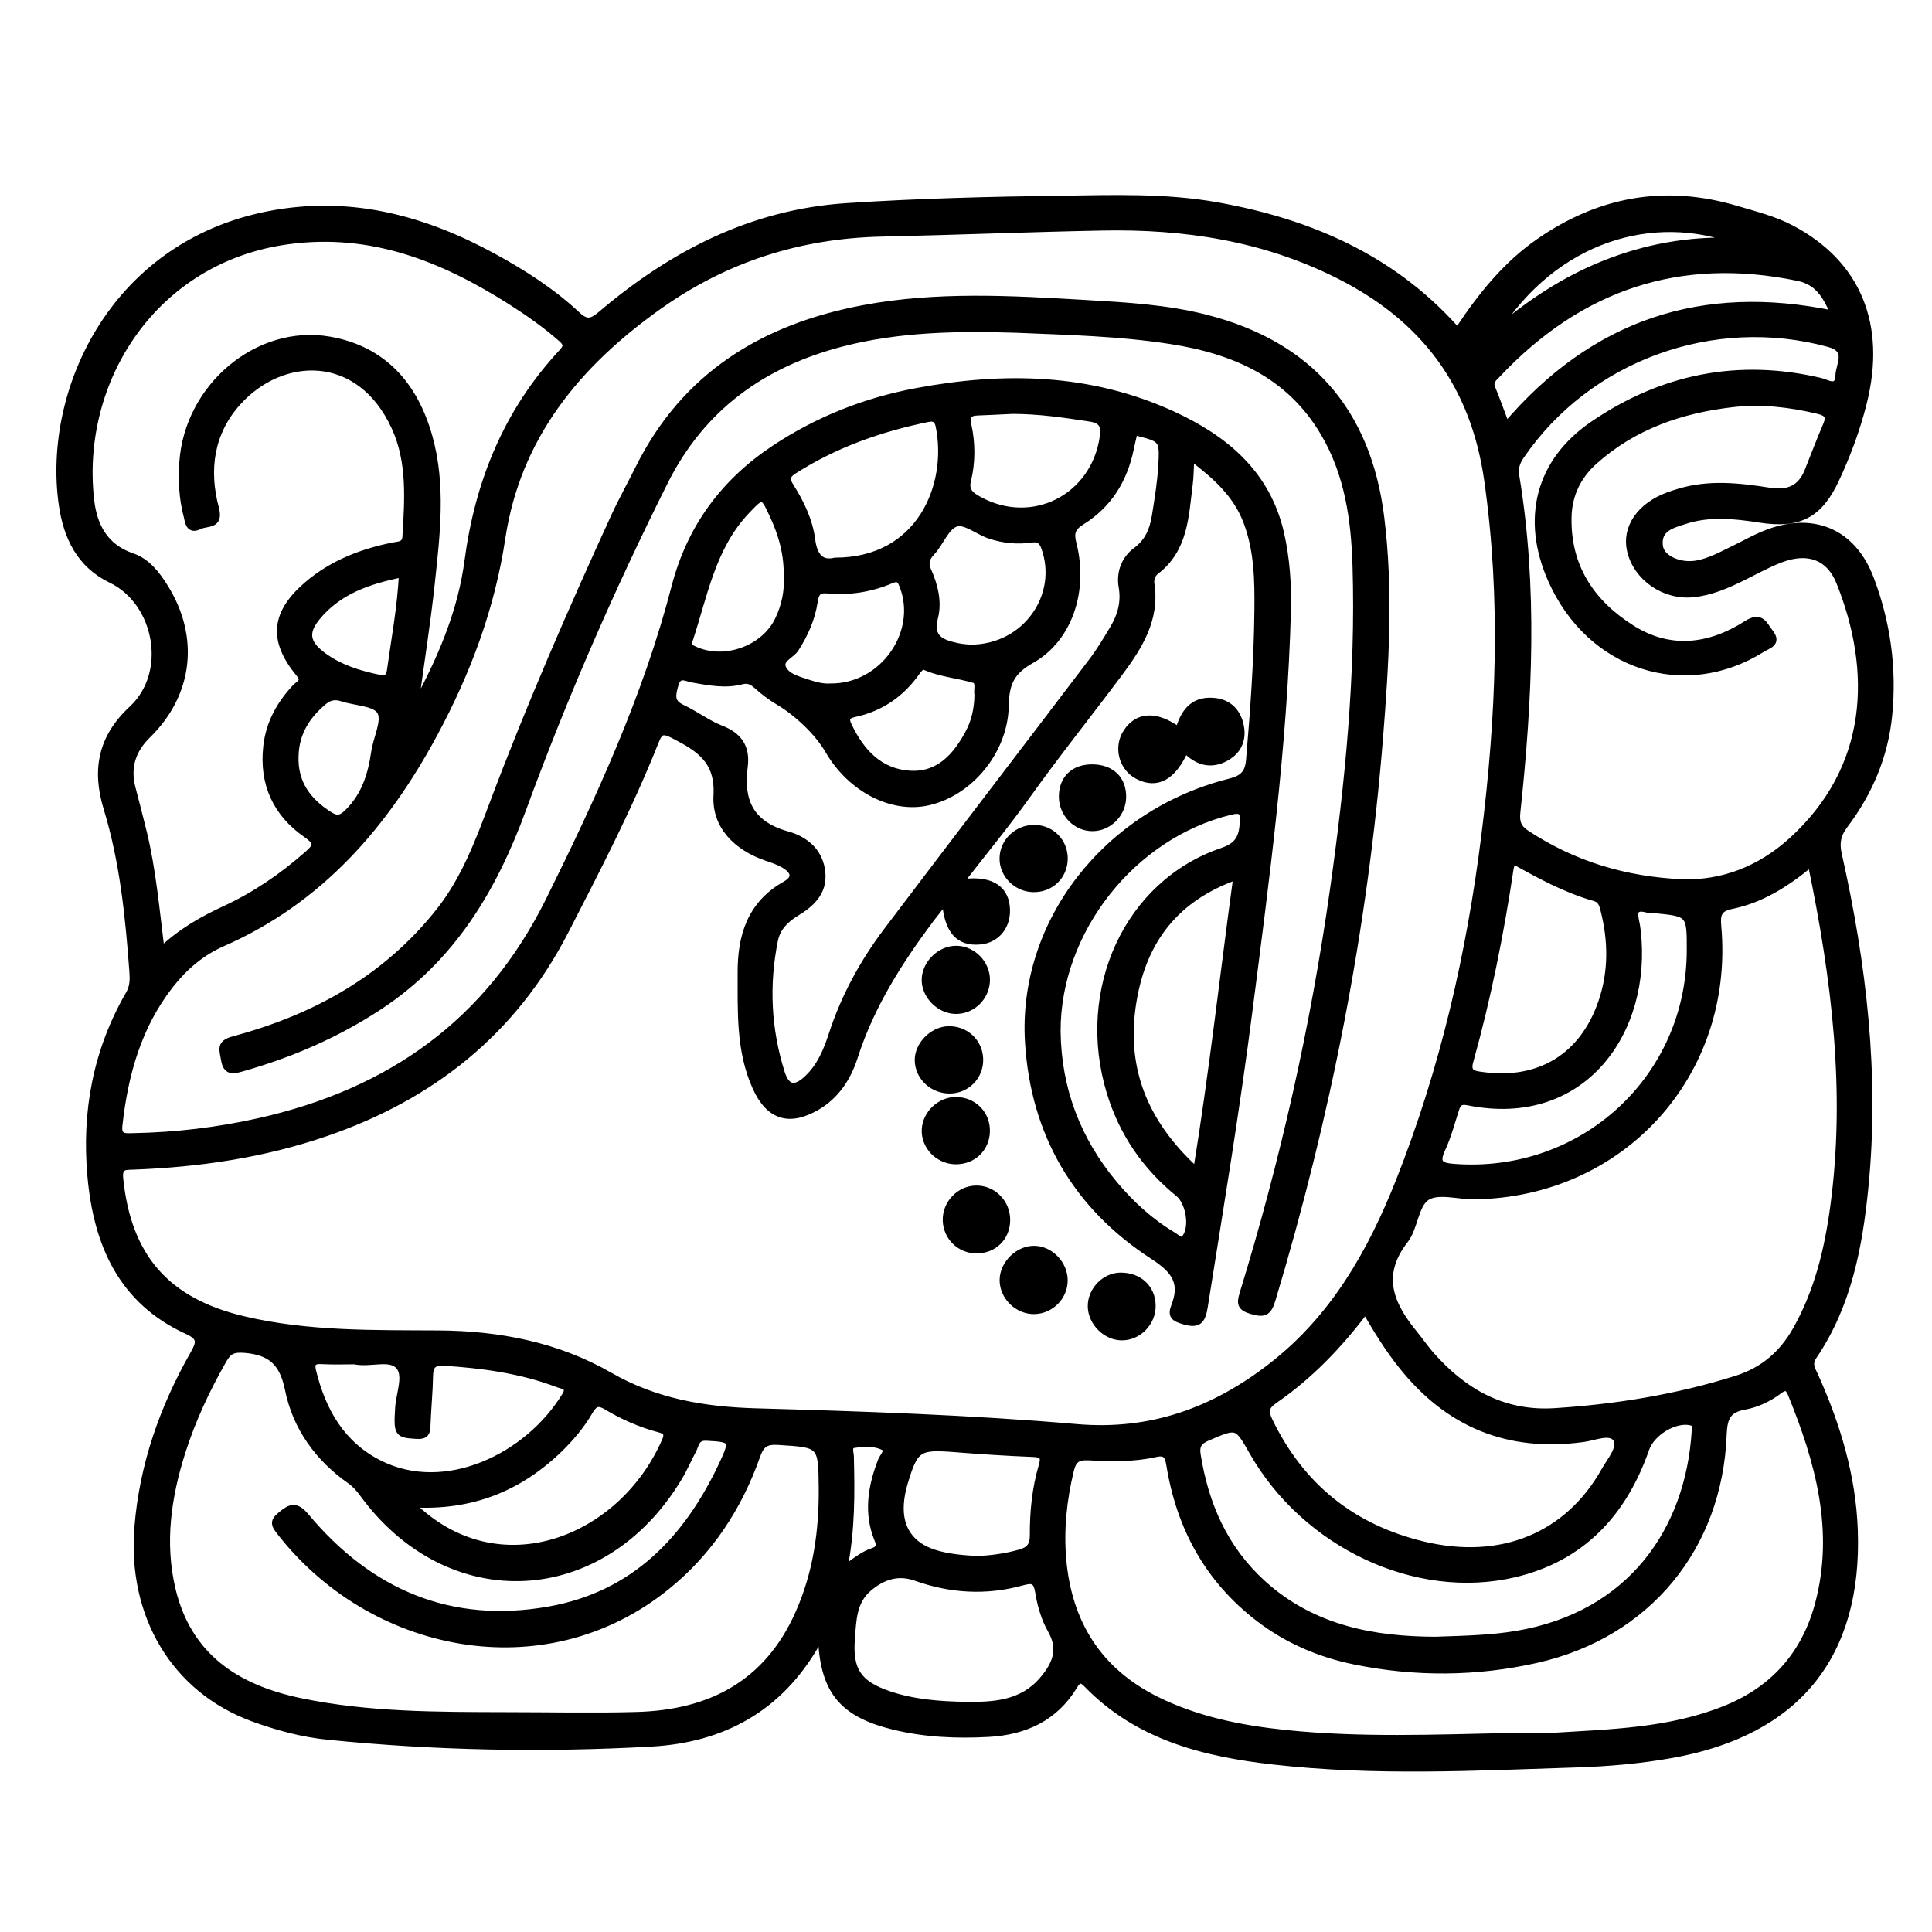 <?xml version="1.0" encoding="utf-8"?>
<!-- Generator: Adobe Illustrator 23.0.0, SVG Export Plug-In . SVG Version: 6.00 Build 0)  -->
<svg version="1.0" xmlns="http://www.w3.org/2000/svg" xmlns:xlink="http://www.w3.org/1999/xlink" x="0px" y="0px"
	 viewBox="0 0 3000 3000" style="enable-background:new 0 0 3000 3000;" xml:space="preserve">
<style type="text/css">
	.st0{stroke:#000000;stroke-width:10;stroke-miterlimit:10;}
</style>
<g id="Layer_1">
</g>
<g id="Layer_2">
	<g>
		<path class="st0" d="M2264.6,512.1c34.3-51.9,72.8-100.3,124.6-136.4c94.4-65.7,196.3-84.2,307.4-51.1c28.8,8.6,58,15.8,84.7,29.8
			c103.5,54.5,143,150.2,112.3,271.9c-10.3,40.9-25,80.3-42.8,118.4c-25.9,55.5-57.8,71.3-118.5,61.8c-38.9-6.1-78.5-10.2-116.8,2.5
			c-18.3,6-41.6,11.3-38.4,38.6c2.3,19.9,31.4,32.4,57.7,27.7c21.1-3.8,39.3-14.3,58.2-23.4c15.6-7.5,30.7-16.2,46.7-22.7
			c73.2-30,136.6-5.1,164.8,68.7c26,68.2,36,139.8,28.7,212.8c-6.3,63.4-30.6,120.3-68.8,170.8c-11.1,14.7-13.4,27.6-9.4,45.3
			c38.3,170.4,58.6,342.5,41.2,517.3c-9.2,92.5-26.4,183-80,262c-8.3,12.2-2.2,20.2,2.1,29.9c34.4,76.5,58.5,155.8,61.5,240
			c7.1,195.1-90,313.9-282.6,348.6c-49.7,9-99.8,13.3-150,14.9c-156.3,5.1-312.8,13.2-468.8-4.4c-107.9-12.1-211.1-37.6-290.5-119.4
			c-9.2-9.5-13.5-8.1-19.9,2.4c-30.2,49.8-76.9,70.9-133.1,74c-49.5,2.7-98.7,0.6-147.1-11.2c-78.4-19.2-107.8-53.6-112.4-132.4
			c-4.8-1.6-6.6,2.3-8.2,5.1c-56.8,98.8-144.2,147.3-256.1,153.5c-167.4,9.3-334.7,6.2-501.6-10.6c-40.1-4-79.1-14.5-117-28.4
			c-121.4-44.6-189.8-159.6-178.8-296.5c7.8-96.8,39.1-185.6,86.6-269.1c9.9-17.5,12.1-25.8-9.6-35.7
			c-102.7-46.9-140.7-136.1-150-240.9c-8.9-99.7,8.8-195,59.6-282.6c6.5-11.2,6.4-22.7,5.6-34.5c-6.3-85.8-14.9-171.4-40.2-254
			c-18.3-60.2-8.1-110.2,39.4-154.2c59.9-55.5,40.4-165.2-32.9-200.5c-48.2-23.2-68.7-66.4-75.9-116.2
			c-25.7-178,81.4-411.1,332.8-453.2c121.1-20.3,232.1,10.4,337.3,67.9c46.6,25.4,91.4,54.2,130.3,90.6c14,13.1,22.2,10.9,36-0.7
			c110.5-94,234.4-158.4,382.1-168.1c110.5-7.3,221.1-10,331.8-11.5c81.4-1.1,163.1-4.2,243.7,10.3c141.9,25.4,269.2,80,368.2,189.4
			C2259.7,509.7,2261.6,510.3,2264.6,512.1z M1467.7,1399.2c-9.6,12.1-16,19.7-21.9,27.6c-49.5,66.1-93.4,135-118.9,214.6
			c-10.2,31.8-28.1,59.7-58.1,77.3c-43.3,25.4-74.8,15.2-95.3-30.1c-25.8-57-22.9-117.8-23.1-178c-0.3-57.1,14.9-106.7,68.7-137.1
			c18.9-10.6,12.9-21.6-1.5-30.4c-8.5-5.1-18.2-8.2-27.7-11.5c-46.1-15.9-79.6-49.1-77-96.1c3.1-55.4-28.2-73.7-67.4-94
			c-17.5-9-21.5-5.2-27.8,10.6c-40.2,101.1-90.3,197.6-140,294.2c-80.5,156.3-207.4,256.7-371.9,313.2
			c-96.9,33.3-196.9,47.9-298.8,51.7c-12.2,0.5-22.6-1.1-20.7,18.6c12.3,121.9,72.1,190.7,191.9,219
			c99.8,23.6,201.4,21.5,302.9,22.1c93.7,0.6,184.3,18.1,266,65.2c70.7,40.7,146.4,53.4,226,55.7c166.4,4.7,332.8,10.2,498.6,24.5
			c115.7,10,213.7-25.9,303-95.3c96.4-75,153.9-176.3,198-287.6c68.3-172.7,109.5-351.9,132.5-535.8c23-183.9,30.8-367.7,4.4-552.3
			c-21.2-148-98.5-251.1-231.3-317.8c-116.2-58.4-239-77-366.7-74.5c-114.3,2.2-228.6,6.9-342.9,9.4
			c-127.7,2.9-242.5,39.8-345.9,113.3c-125.9,89.5-219.3,202-243.1,359.8c-16.3,108.2-53.6,208.1-105.2,303.9
			c-76.6,142.2-177.5,258.8-328.8,325.2c-32.4,14.2-58.9,36.7-80.7,64.4c-50.4,64.1-71.1,138.9-79.9,218.3
			c-2.2,19.5,9.6,17.4,21.9,17.2c66-1.2,131.2-9,195.6-23.4c202.3-45.5,355.3-152.6,449.6-342.7c78.1-157.6,151.2-316.3,195.5-487.1
			c23.7-91.7,76.2-163,155.1-215.2c67.3-44.6,140.9-73.6,219.8-88.4c135.7-25.5,269.6-23.1,397.6,35.5
			c81.9,37.5,147.6,91.8,168.8,185.3c8.9,39.4,11.6,79.8,10.5,120c-5.4,208.7-33.3,415.2-59.8,621.8
			c-19.6,153.1-44.9,305.2-69.1,457.6c-3.5,21.8-8.3,30.8-32.6,23.5c-14.9-4.4-20.2-8.4-14.4-23.3c14.3-36.4,0.3-55.8-32.7-77.2
			c-119.5-77.4-185.5-189.9-194.3-332.6c-11.4-185.6,121.1-355.9,312.8-404.3c19.5-4.9,28.6-12.5,30.4-33.4
			c6.7-77.5,12.2-155,13-232.8c0.5-46.6-0.2-93.3-17.2-137.9c-16.1-42.4-47.4-70.3-86.1-99.8c-1,18.9-0.9,29.9-2.3,40.8
			c-6.4,49.6-6.8,101.5-52.3,136.3c-6,4.6-8.5,12.1-7.3,19.8c8.4,54.9-19.1,97.7-49.2,138.1c-47.5,63.7-97.3,125.7-143.5,190.4
			c-32.6,45.6-68.4,88.9-104.2,135.2c44.2-7,69.1,6.6,72.3,37c3.1,28.9-14.5,51.7-41.4,53.9
			C1488.8,1464.6,1471.1,1445.5,1467.7,1399.2z M250.5,1475.4c30.8-29.1,64-47.8,98.7-63.8c46.8-21.7,88.8-50.4,127.5-84.5
			c13.6-12,18.5-17.7-0.5-30.9c-47.4-32.6-68.9-79-62.4-137.2c4-36,20.6-65.8,45-91.8c5.3-5.6,16-8.6,5.5-21.3
			c-43-52-38.5-94.1,12.9-138.1c38.6-33,84.2-50.6,133.3-60.5c8.8-1.8,18.6-0.7,19.4-14.1c3.4-57.7,7.7-116.3-17.2-170.2
			C557.9,544.1,437.6,549,369.5,624.6c-42.5,47.1-50.5,105-34.5,164.7c7.5,28-13.9,21.9-25.1,27.5c-16.9,8.5-17.5-6.8-20-16.5
			c-7-26.8-8.3-54.2-6.5-81.7c7.5-117.8,116.7-210.4,228.4-190.9c83.9,14.7,132.1,70.9,154.4,149.4c21.5,75.5,12.1,152.7,3.9,229
			c-6.4,59.7-15.8,119-23.9,178.8c6.2-1.1,7.6-5.7,9.7-9.6c33.7-64.4,60.8-131.9,70.3-203.8c16.4-123.5,61-232.7,146.2-324.3
			c7.9-8.5,8.5-13.2-0.9-21.4c-24.8-21.8-51.7-40.6-79.4-58.2C687.1,401,576.6,357,448.2,374.2C239.3,402,120.1,590.5,141.2,776.5
			c4.5,39.7,21.3,73,64.1,87.5c23.1,7.9,38.2,27.5,51,48.1c48.3,77.5,38.6,165.2-26.8,229.3c-24,23.5-32.3,50-24.1,82.1
			c5.9,23,12,45.9,17.6,69C237.2,1351.2,242.5,1411.3,250.5,1475.4z M2812.1,1340.8c-39,32.3-77.9,56.5-123.3,65.7
			c-20.8,4.2-22.6,14-21,32.1c20.4,228.4-148.7,415.4-378,418.7c-25.3,0.4-56.6-9.7-74.3,1.8c-18,11.7-18.5,47.2-33.7,66.7
			c-42.7,54.8-22.3,100.2,14.7,145.4c8.7,10.6,16.4,22,25.4,32.3c50.9,57.8,112.3,93.1,192,88.1c96.1-6.1,190.5-21.5,282.5-50.5
			c41.5-13.1,71.3-38.9,92.5-76.5c33.4-59.2,49-123.8,58-190.1C2871.1,1696.3,2849.5,1520.8,2812.1,1340.8z M2613.5,1370.4
			c60.9,1.4,118.4-19.9,167.6-64.2c125.8-113.4,130.5-264.4,75.3-402.1c-16.2-40.4-49.8-51.2-91-35.7c-20.4,7.7-39.6,18.6-59.2,28.2
			c-24.6,12.1-49.6,23.1-77.3,25.8c-44.5,4.5-87.5-25.2-97.4-67.1c-8.4-35.9,15.1-70,59.3-86.2c5.1-1.9,10.4-3.5,15.6-5.1
			c46.9-14.5,94.3-9.1,141.4-1.7c28.6,4.5,48.4-3.6,59.3-30.9c9.5-23.7,18.5-47.7,28.6-71.2c5.9-13.8,1.9-18.9-12.3-22.4
			c-44-10.6-88.6-15.7-133.4-10.5c-79.5,9.2-153.2,34.4-214.1,88.9c-25.6,22.9-39.9,51.9-40.6,86.8c-1.7,77.2,36,133.1,98.4,172.5
			c59.6,37.7,121.2,29.8,178.4-6.8c22.8-14.6,27.2,1.5,36.6,13.5c13,16.7-3.3,19.9-12.1,25.5c-121,76.1-268.2,27.9-328-107.4
			c-41.7-94.2-19.7-183.7,65.4-241.6c107-72.9,225.1-97,352.8-66.9c10,2.3,27.4,14.7,28.2-8.7c0.6-17,17.8-40.2-14.8-49.1
			c-179.9-49.3-374.3,21.4-478.5,174.2c-6.6,9.7-9.6,18.9-7.6,30.6c28.8,174,20.3,348.2,1.7,522.3c-1.7,16.2,1.8,24.8,15.2,33.5
			C2443.2,1341.8,2522.3,1366.4,2613.5,1370.4z M786,2663.6c67.7,0,135.4,1.6,203-0.3c114.2-3.2,202.4-49,250.9-158.1
			c27.7-62.3,37-127.7,36.4-195c-0.6-68.1-1.3-67.3-67.6-71.5c-18.7-1.2-26.7,3.3-33.2,21.9c-28.2,80-73.7,149.3-139.9,202.9
			c-190.6,154.6-461.1,98.4-603.2-87.5c-8.6-11.2-5.4-16.2,3.9-23.9c14.6-12,23.3-16.1,39,2.7c98.4,117.8,223.6,171.9,377,144.8
			c132.1-23.3,214.8-109.5,269.6-226.7c17.4-37.2,15.5-38.6-24.7-40.7c-16.8-0.9-16.4,11.2-21.1,20c-7.4,13.6-13.4,28.1-21.4,41.4
			c-118.1,198-357.3,210.2-491.8,25.4c-5.3-7.3-11.6-14.3-18.9-19.5c-50.1-35.2-84.6-83-96.5-141.8c-8.5-41.9-27.1-58.8-68.2-62
			c-17.2-1.3-24.3,2.2-32,15.6c-26.4,46.2-48.8,93.9-64.8,144.7c-21.8,69.1-31.8,139.3-15.2,210.7
			c24.5,105.2,99.6,154.4,199.2,175.1C572,2663.8,679.1,2663.3,786,2663.6z M2343.7,2696c21.9,0,44,1.2,65.8-0.2
			c91.1-5.7,182.7-7.3,269.4-42.2c76.2-30.6,124.4-86.3,144.8-164.2c29.8-113.6,0-220.6-42.8-325.4c-4.4-10.7-9.4-11.1-18.1-4.5
			c-16.2,12.3-35,21.1-54.6,24.6c-26.3,4.8-31,18.9-32,43.3c-6.6,175.6-118.1,310.8-289.8,349.7c-93.8,21.2-188.9,21.8-283.2,2.5
			c-54.1-11.1-104.6-32.6-148.9-66.7c-78.7-60.5-122.5-141.3-138.2-238c-2.4-15-6.3-20.9-22.1-17.3c-34.2,7.8-69.2,6.7-103.8,5
			c-16.9-0.8-23.7,4-27.7,20.6c-11.1,45.8-15.9,92.1-11.8,138.8c8.7,98.3,55.2,172.7,145,217.3c63.1,31.3,130.9,44.8,200.4,52
			C2112,2703.3,2227.8,2698.4,2343.7,2696z M1761.5,670.7c-2,8.8-4.2,17.6-6,26.4c-9.8,48-34,86.9-75.6,112.8
			c-15.4,9.6-17.6,17.9-13.3,34.6c18.3,71.7-5.9,147.3-64.9,180.5c-31.8,17.8-39.7,36.7-40.3,70.8c-1.3,71.1-55.7,135.2-120.1,149.8
			c-56.2,12.8-120.6-20.6-155.1-80.2c-16.1-27.9-48.2-58.4-77.5-75.7c-11.7-6.9-22.8-15.3-32.9-24.4c-7.4-6.6-13.8-10.3-24.2-7.6
			c-25.5,6.7-50.9,1.6-76.1-2.8c-10.9-1.9-21.9-10.4-27.2,9.1c-4.2,15.5-7.1,26.7,11.1,35.2c20.6,9.6,39.1,24,60.1,32.2
			c28.4,11,40.4,29.5,36.6,59c-6.7,52.1,7.9,89.1,66.6,105.5c28.6,8,50.8,26.9,53.9,59.1c3,30.7-16.9,48.7-40.6,63
			c-16.4,9.9-29.2,23.1-33,41.9c-14,69.3-10.7,138.1,10.5,205.5c8.1,25.6,21.6,27.4,41.5,7.9c18.8-18.4,28.8-42.3,36.7-66.7
			c19.1-58.7,48.2-112.1,85.1-161c105.7-139.9,212.5-279,318.5-418.7c12.1-15.9,22.5-33.3,32.8-50.5c12-20,18.2-41,13.9-65.3
			c-3.8-21.9,4.2-43.2,21.9-56.2c18.8-13.9,26.2-32.2,29.6-53.1c4.2-26.1,8.5-52.3,10.1-78.7C1805.9,681.5,1805,681.4,1761.5,670.7z
			 M2120.2,2035.2c-41.8,55.3-86.9,101.8-140.6,138.9c-14.5,10-15.6,17.3-8.3,32.4c49.4,102,129.3,165.9,239,192.1
			c121.3,29,224.4-13.8,281.4-115.5c8.8-15.7,26.5-35.7,17.8-48.9c-9-13.5-33.6-2.3-51.1,0c-116.2,15.9-209.9-22.4-282.5-114.3
			C2155.5,2094.3,2138.2,2066.5,2120.2,2035.2z M2227.9,2546.5c49.3-1.6,88.6-2.6,127.5-9.2c177.2-29.9,266.8-161.8,276.4-314.2
			c0.4-5.7,3-12.8-6.9-14.9c-25-5.2-60.2,16.6-69,41.8c-34.8,100-99.9,169.9-204.9,194.4c-152.6,35.6-324.3-46-406.3-190.1
			c-24.1-42.3-23.8-41.6-69.7-22c-13.5,5.7-17.9,12.6-15.6,26.7c12.3,77.2,42,145.4,100.7,199
			C2039.1,2530.3,2136.1,2546.1,2227.9,2546.5z M1498.7,2647.6c44.7,0.6,88.6-1.9,120.4-39.5c19.2-22.7,30.3-46.3,12.7-77
			c-10.2-17.8-16.2-39.1-19.5-59.5c-3.1-19.2-10.8-18.6-25.8-14.5c-55.4,15.2-110.3,12-164.3-7.3c-28.1-10-52-1.6-73.2,16.4
			c-24.2,20.5-24.3,50.1-26.5,78.1c-3.9,49.1,10.4,70.4,57.2,86.4C1418.3,2643.9,1458.4,2646.8,1498.7,2647.6z M2349.2,1336.2
			c-1.6,5.1-3.2,8.5-3.8,12c-15.1,101.2-35.2,201.5-62.7,300.1c-5.2,18.5,6.5,19.5,18.7,21.2c88.8,12.4,156.5-28.9,185.5-113.7
			c16.1-47.2,15.5-95.1,3.2-143.2c-2.1-8.1-4.1-15.6-13.9-18.3C2431.2,1381.6,2390.4,1359.2,2349.2,1336.2z M1641.9,1601.4
			c1.1,89.4,31,168.2,88.1,236.7c26.5,31.8,56.9,59.5,92.7,80.7c5.3,3.1,11.4,11.6,18.1,2.3c11.9-16.8,5.4-54.5-11.1-67.9
			c-51.1-41.5-86.8-93.5-106.1-156.5c-48.8-159.4,27.1-325.3,174.3-375.2c26.2-8.9,30.8-22.5,32.3-44.9c1.1-16.6-3-20.4-19.6-16.3
			C1758.4,1297.3,1641.5,1445.3,1641.9,1601.4z M2624.2,1475.9c0.1-57.7,0.1-57.7-57.2-63.1c-3.6-0.3-7.4,0-10.9-1
			c-16.4-4.3-19.2,3.5-16.1,17.3c1.2,5.3,2.1,10.8,2.7,16.2c17.9,155.9-84.6,301.8-262.4,266.2c-12.3-2.5-16.3,0.7-19.6,11
			c-6.7,20.9-12.3,42.3-21.5,62.1c-9.9,21.4-2.5,26,18,27.6C2456.7,1827.7,2623.8,1674.9,2624.2,1475.9z M550,2113.5
			c-14,0-32.4,0.7-50.6-0.3c-12.7-0.7-16.6,3.4-13.6,15.6c15.1,62.2,44.9,114.5,104.1,144c101.5,50.6,229.2-10.2,287.6-105.7
			c8.9-14.6-4-15-11.3-17.8c-57-21.7-116.6-29.7-177-33.6c-15-1-21.5,4.3-21.7,20c-0.5,26.5-3.2,52.9-4.1,79.4
			c-0.4,12.1-4.9,14.9-16.8,14.2c-29.3-1.7-30.5-3.1-28-43.4c1.4-21.8,13.2-49.3,1.1-64C606,2105.4,576.5,2118.8,550,2113.5z
			 M1857.8,1817.6c25.1-154.6,41.5-304,62.3-456.5c-93.8,33.2-143.3,97.8-159.6,189.4C1741.8,1655.4,1775,1742.1,1857.8,1817.6z
			 M639.1,2335.6c133.5,132.7,326.3,56.9,393.9-98.8c4.5-10.4,1.2-14.8-9.1-17.5c-29.4-7.7-57-20-82.9-35.5
			c-13.6-8.1-19.1-2.8-25.5,8.1c-12.5,21.4-28.4,40.4-46.1,57.7C806.8,2310.5,732.3,2341.1,639.1,2335.6z M1296.8,870.9
			c132.3,0,179.6-118.1,161.1-209.1c-2.2-10.6-7.1-13.6-17.1-11.5c-74,15.1-144.1,39.8-208.1,80.7c-11,7.1-12.2,13-5.2,24
			c16.2,25.6,29.5,53.1,33.4,83.3C1264.2,863.9,1275,876.2,1296.8,870.9z M2847.5,487.5c-12.5-29.3-25-50-55.6-56.3
			c-184.3-38.2-338.9,14.5-466.8,150.4c-5.4,5.7-12.5,10.6-8.2,21c7.7,18.6,14.4,37.7,22,57.7
			C2474.6,501.4,2642.5,444.8,2847.5,487.5z M1516,2421.2c22.9-0.8,45.3-3.9,67.5-10.1c14.4-4,20.7-11,20.6-26.8
			c-0.2-36.6,3.4-73.1,13.8-108.3c4.7-15.8-0.6-18.1-14.8-18.7c-40.1-1.6-80.2-4.2-120.3-7.4c-56.7-4.4-62.1-1.2-78.3,53
			c-3.1,10.4-5.3,21.4-6,32.2c-2.6,38.3,15.8,64.7,52.5,76.3C1472.2,2418.1,1494.1,2419.7,1516,2421.2z M1506.5,1006
			c86.1,0.3,142.3-81.2,115.2-156c-3.8-10.4-8.9-14.1-20.1-12.5c-22,3.2-44,1-65-6.1c-18-6.1-38.5-23.3-52.1-18.6
			c-15.8,5.4-24.1,30.3-37.7,44.9c-8.8,9.5-10.8,16.7-5.5,28.7c10.2,22.9,16.4,48.4,10.3,72.3c-8.5,33.4,11.4,39.5,34.8,44.8
			C1495.3,1005.4,1504.5,1005.7,1506.5,1006z M1572.3,637.7c-18.2,0.8-36.5,1.9-54.7,2.5c-13.3,0.4-17.2,6.4-14.3,19.3
			c6.3,28.9,6.4,58.2-0.6,87c-4,16.6,5.7,22.9,17.5,29.4c82.7,45.5,178.6-3.2,192.4-96.8c2.7-18.7-1.6-26.7-20.4-29.5
			C1652.4,643.5,1612.7,637.7,1572.3,637.7z M1221.9,897.1c1.1-35.6-7.9-67-21.9-97.1c-15.2-32.9-16-32.5-40.4-6.9
			c-54.3,57.1-66,132.8-89.7,203.3c-2.5,7.4,2.2,9.1,7.4,11.6c46.2,22.4,109.5,0.2,131.3-46.3
			C1218.6,940.6,1223.2,918.5,1221.9,897.1z M1518.1,1079c-1.7-6.8,3.5-20.7-5.4-23.4c-26-7.8-53.6-9.4-78.8-21.2
			c-1.6-0.8-7.2,4.7-9.6,8.2c-24,34.6-56.4,57.1-97.5,65.9c-13.6,2.9-13.6,9-8.8,18.8c19.3,40.1,47.6,71.2,94.1,74.4
			c44.9,3.1,71.8-26.6,91.4-63C1513.1,1121,1517.8,1101.3,1518.1,1079z M1289.4,1066.3c81.3,1,140.9-83.9,112.1-157.1
			c-3.4-8.7-6.5-13-17.5-8.3c-31.5,13.4-64.8,18.8-99,15.6c-14.7-1.4-18.3,4.5-20.3,17.8c-4,26.4-14.6,50.4-29.2,73.1
			c-6.7,10.5-26.8,16.4-19.3,31c6.3,12.4,23.3,16.8,37.1,21.4C1265.6,1063.8,1278,1067.2,1289.4,1066.3z M458.6,1173.8
			c-1.6,42.1,19.6,70.6,53.8,92c11.7,7.3,18.5,4.5,27.9-4.9c26.2-26,36.1-58.2,41.1-93.2c3.1-21.6,17.4-48.7,9-62.9
			c-8.1-13.8-38.9-13.9-59.5-20.7c-10.7-3.6-19.6-1.7-28,5.3C476.4,1111.4,459.5,1138.4,458.6,1173.8z M624.5,891.4
			c-52.5,10.5-98.5,26.5-131.6,66.4c-20,24.1-17.1,40.7,8.2,59.7c26.1,19.5,56.4,28.8,87.9,35.3c10.9,2.2,15.4-1.6,16.8-11.5
			C612.5,992.8,621.7,944.6,624.5,891.4z M2322.2,515.4c51.3-44.3,107.1-81.4,170.3-106.4c62.7-24.8,128-37.3,203.4-35
			C2567.8,326.2,2415.2,368.9,2322.2,515.4z M1310.8,2436.4c17.6-13,29.8-22.8,44.5-27.7c10.2-3.4,11.5-8.3,7.4-18.2
			c-16.9-41.4-10-82,5.4-122.2c2.6-6.7,13.1-16.4,3.9-21.2c-13.5-7-30.3-5.9-45.5-3.8c-10.2,1.4-5.8,11.9-5.6,18.3
			C1322.2,2318.1,1323,2374.5,1310.8,2436.4z"/>
		<path class="st0" d="M1577.4,511.7c-90.7-2.8-181-1.5-269.7,21.4C1184.4,565,1090,632.7,1032,748.6
			c-82.7,165.2-156.4,334.3-219.9,507.6c-45.6,124.6-109.9,232.3-222.9,306.7c-66.4,43.7-138,74.6-214.2,96.1
			c-13.7,3.9-23.7,5.7-26.9-13.9c-2.5-15.5-7.7-25.1,14.7-31.1c126.7-33.9,237.1-95,319.7-199.8c39.1-49.6,60.7-108.1,82.6-166.2
			c56.9-151.2,121.4-299.3,188.7-446.1c11.4-24.9,24.9-48.9,37.1-73.5c72-145.8,194.9-220.5,349.9-249.6
			c114.4-21.5,229.6-14.7,344.7-8c62.9,3.7,126,7.1,187.5,22.9c160.2,41,250.9,144.9,271.4,309.2c14.3,114.3,7.3,228.5-1.8,342.3
			c-23.8,297.2-81.2,588-167.1,873.5c-6.1,20.4-13.3,22.3-32.1,16.8c-17-5-18.4-11-13.7-26.4c63.2-205.5,110.4-414.8,140.5-627.7
			c23.6-166.7,40.1-334.2,35-502.9c-2.2-71.5-12.1-142.2-49.4-205.7c-53.3-90.8-139.3-128.3-237.8-143.5
			C1738.3,516.9,1657.8,515.1,1577.4,511.7z"/>
		<path class="st0" d="M1830.1,1133.9c7.6-26.9,21.5-47.4,53-45.4c22.5,1.4,37.3,14,42.7,36c5.4,22-1.6,40.5-21.1,51.7
			c-23.9,13.8-45.6,7.4-64.2-12c-19,42.6-43.9,56.3-73.8,40.8c-24.6-12.7-32.9-45-17.5-68.2
			C1766.7,1110.1,1795.3,1108.9,1830.1,1133.9z"/>
		<path class="st0" d="M1532.2,1521.3c0,26.9-22.4,48.9-48.9,48.1c-24.8-0.7-47.1-23.3-47.1-47.7c0-25.5,23.8-48.7,49.4-48.1
			C1510.8,1474.1,1532.2,1496.1,1532.2,1521.3z"/>
		<path class="st0" d="M1652.9,1987.7c0.2,25.6-20.6,47-46.2,47.8c-26.2,0.8-49.5-21.6-49.5-47.7c0-25.4,24.1-49,49.4-48.3
			C1631.1,1940.1,1652.7,1962.6,1652.9,1987.7z"/>
		<path class="st0" d="M1521.7,1645.3c0.3,26-19.9,47-46,47.7c-27.1,0.7-50-20.5-50.3-46.7c-0.3-23.8,22.5-47,46.8-47.8
			C1499.5,1597.6,1521.4,1618.2,1521.7,1645.3z"/>
		<path class="st0" d="M1695.7,1191.9c29.9,0,48.5,17.9,48,46.1c-0.4,25.6-21.5,47.2-46.7,47.6c-26.1,0.5-48.1-22.1-47.8-49.1
			C1649.5,1209,1667.2,1191.9,1695.7,1191.9z"/>
		<path class="st0" d="M1485,1708.4c27.6,0.5,48.2,22,47.1,49.2c-1,26.3-21.5,45.6-48.2,45.3c-26.8-0.2-48.9-22.9-47.6-49.1
			C1437.6,1728.9,1460,1708,1485,1708.4z"/>
		<path class="st0" d="M1789.5,2027.1c0.5,26.6-21.6,49.4-47.7,49.2c-24.6-0.2-46.9-22.2-47.7-47c-0.8-25.1,21-48,45.6-48.2
			C1768.6,1980.8,1789,1999.7,1789.5,2027.1z"/>
		<path class="st0" d="M1516.7,1941.3c-25.9,0.2-46.9-20-47.8-45.8c-0.9-26.6,20.9-49.5,47.2-49.6c26.5-0.1,47.9,22.1,47.5,49.1
			C1563.2,1921.7,1543.5,1941.1,1516.7,1941.3z"/>
		<path class="st0" d="M1603.8,1380.3c-25.8-0.8-46.9-22.2-46.7-47.3c0.1-26.4,22.7-47.7,49.8-47.1c26.1,0.6,46.2,21.2,46.1,47.4
			C1652.8,1360.6,1631.4,1381.1,1603.8,1380.3z"/>
	</g>
</g>
</svg>
